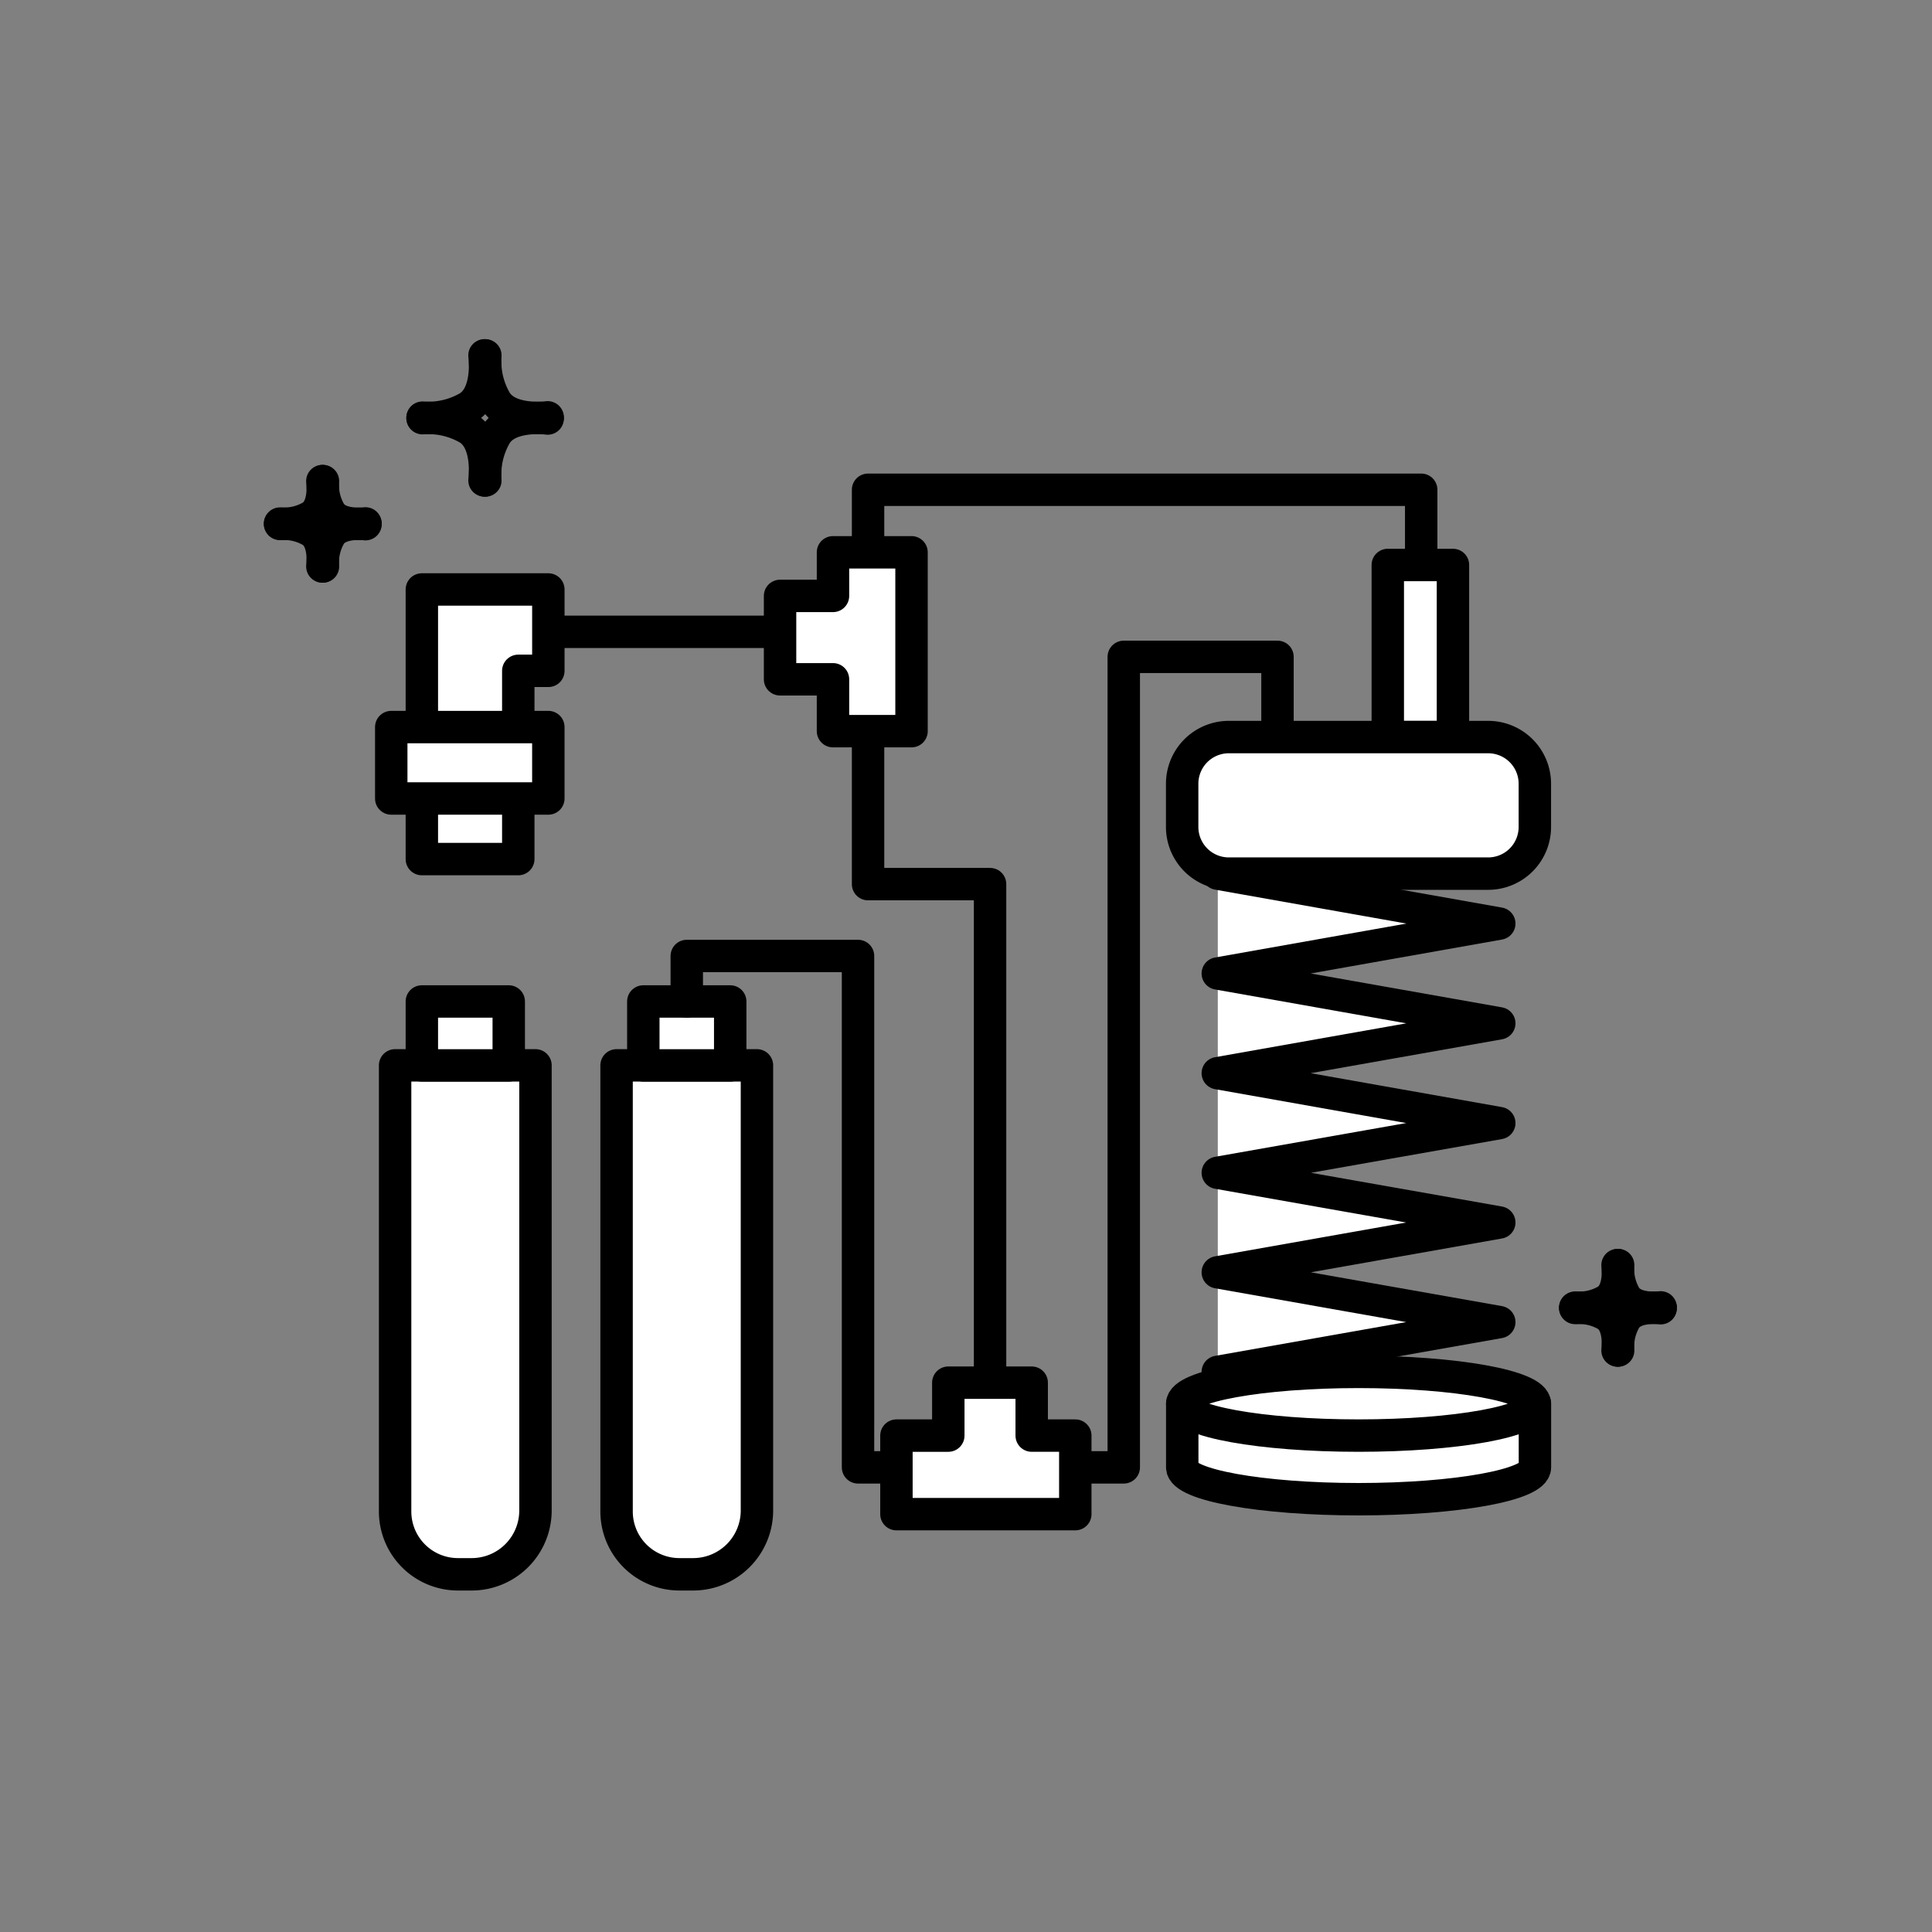 <svg xmlns="http://www.w3.org/2000/svg" xmlns:xlink="http://www.w3.org/1999/xlink" width="149" height="149" viewBox="0 0 149 149">
  <rect x="0" y="0" width="149" height="149" fill="#808080" stroke="none"/>
  <defs>
    <clipPath id="clip-path">
      <rect id="사각형_750" data-name="사각형 750" width="149" height="149" transform="translate(-0.426)" fill="none"/>
    </clipPath>
  </defs>
  <g id="그룹_1061" data-name="그룹 1061" transform="translate(0.426)">
    <g id="그룹_1060" data-name="그룹 1060" clip-path="url(#clip-path)">
      <path id="패스_730" data-name="패스 730" d="M25.285,92.251H24.228A4.847,4.847,0,0,1,19.382,87.4V53H30.207V87.329a4.922,4.922,0,0,1-4.922,4.922" transform="translate(10.664 29.163)" fill="#fff"/>
      <path id="패스_731" data-name="패스 731" d="M25.285,92.251H24.228A4.847,4.847,0,0,1,19.382,87.4V53H30.207V87.329A4.922,4.922,0,0,1,25.285,92.251Z" transform="translate(10.664 29.163)" fill="none" stroke="#000" stroke-linecap="round" stroke-linejoin="round" stroke-width="2.5"/>
      <rect id="사각형_742" data-name="사각형 742" width="6.702" height="4.93" transform="translate(32.108 77.236)" fill="#fff"/>
      <rect id="사각형_743" data-name="사각형 743" width="6.702" height="4.93" transform="translate(32.108 77.236)" fill="none" stroke="#000" stroke-linecap="round" stroke-linejoin="round" stroke-width="2.5"/>
      <path id="패스_732" data-name="패스 732" d="M36.3,92.251H35.246A4.847,4.847,0,0,1,30.4,87.4V53H41.225V87.329A4.922,4.922,0,0,1,36.3,92.251" transform="translate(16.726 29.163)" fill="#fff"/>
      <path id="패스_733" data-name="패스 733" d="M36.3,92.251H35.246A4.847,4.847,0,0,1,30.4,87.4V53H41.225V87.329A4.922,4.922,0,0,1,36.3,92.251Z" transform="translate(16.726 29.163)" fill="none" stroke="#000" stroke-linecap="round" stroke-linejoin="round" stroke-width="2.5"/>
      <rect id="사각형_744" data-name="사각형 744" width="6.702" height="4.93" transform="translate(49.188 77.236)" fill="#fff"/>
      <rect id="사각형_745" data-name="사각형 745" width="6.702" height="4.93" transform="translate(49.188 77.236)" fill="none" stroke="#000" stroke-linecap="round" stroke-linejoin="round" stroke-width="2.5"/>
      <path id="패스_734" data-name="패스 734" d="M33.892,63.83V60.322H47.1V99.759H57.283V54.78H47.874V24.366H90.533v6.185" transform="translate(18.647 13.406)" fill="none" stroke="#000" stroke-linecap="round" stroke-linejoin="round" stroke-width="2.5"/>
      <path id="패스_735" data-name="패스 735" d="M71.147,38.995V32.679H59.291V95.185H48.981" transform="translate(26.95 17.98)" fill="none" stroke="#000" stroke-linecap="round" stroke-linejoin="round" stroke-width="2.5"/>
      <path id="패스_736" data-name="패스 736" d="M53.707,31.432H23.292V46.124" transform="translate(12.815 17.294)" fill="none" stroke="#000" stroke-linecap="round" stroke-linejoin="round" stroke-width="2.5"/>
      <rect id="사각형_746" data-name="사각형 746" width="5.026" height="13.274" transform="translate(106.603 43.572)" fill="#fff"/>
      <rect id="사각형_747" data-name="사각형 747" width="5.026" height="13.274" transform="translate(106.603 43.572)" fill="none" stroke="#000" stroke-linecap="round" stroke-linejoin="round" stroke-width="2.5"/>
      <path id="패스_737" data-name="패스 737" d="M82.135,47.2h-20a3.6,3.6,0,0,1-3.6-3.6V40.268a3.6,3.6,0,0,1,3.6-3.6h20a3.6,3.6,0,0,1,3.6,3.6V43.6a3.6,3.6,0,0,1-3.6,3.6" transform="translate(32.21 20.176)" fill="#fff"/>
      <path id="패스_738" data-name="패스 738" d="M82.135,47.2h-20a3.6,3.6,0,0,1-3.6-3.6V40.268a3.6,3.6,0,0,1,3.6-3.6h20a3.6,3.6,0,0,1,3.6,3.6V43.6A3.6,3.6,0,0,1,82.135,47.2Z" transform="translate(32.21 20.176)" fill="none" stroke="#000" stroke-linecap="round" stroke-linejoin="round" stroke-width="2.5"/>
      <path id="패스_739" data-name="패스 739" d="M60.31,81.887l21.708-3.838L60.31,74.209l21.708-3.841L60.31,66.534,82.018,62.7,60.31,58.852l21.708-3.845L60.31,51.163l21.708-3.849L60.31,43.464" transform="translate(33.183 23.914)" fill="#fff"/>
      <path id="패스_740" data-name="패스 740" d="M60.31,81.887l21.708-3.838L60.31,74.209l21.708-3.841L60.31,66.534,82.018,62.7,60.31,58.852l21.708-3.845L60.31,51.163l21.708-3.849L60.31,43.464" transform="translate(33.183 23.914)" fill="none" stroke="#000" stroke-linecap="round" stroke-linejoin="round" stroke-width="2.5"/>
      <path id="패스_741" data-name="패스 741" d="M58.541,69.835v4.906c0,1.358,6.088,2.457,13.6,2.457s13.6-1.1,13.6-2.457V69.835Z" transform="translate(32.21 38.424)" fill="#fff"/>
      <path id="패스_742" data-name="패스 742" d="M58.541,69.835v4.906c0,1.358,6.088,2.457,13.6,2.457s13.6-1.1,13.6-2.457V69.835Z" transform="translate(32.21 38.424)" fill="none" stroke="#000" stroke-linecap="round" stroke-linejoin="round" stroke-width="2.5"/>
      <path id="패스_743" data-name="패스 743" d="M85.735,70.707c0,1.358-6.088,2.457-13.6,2.457s-13.6-1.1-13.6-2.457,6.088-2.457,13.6-2.457,13.6,1.1,13.6,2.457" transform="translate(32.21 37.552)" fill="#fff"/>
      <ellipse id="타원_143" data-name="타원 143" cx="13.597" cy="2.457" rx="13.597" ry="2.457" transform="translate(90.75 105.802)" fill="none" stroke="#000" stroke-linecap="round" stroke-linejoin="round" stroke-width="2.5"/>
      <path id="패스_744" data-name="패스 744" d="M25.526,17.679s.4,2.941-1.226,3.979a6.085,6.085,0,0,1-3.553.826" transform="translate(11.415 9.727)" fill="none" stroke="#000" stroke-linecap="round" stroke-linejoin="round" stroke-width="2.5"/>
      <path id="패스_745" data-name="패스 745" d="M28.683,22.458s-2.942.4-3.981-1.225a6.087,6.087,0,0,1-.825-3.553" transform="translate(13.128 9.728)" fill="none" stroke="#000" stroke-linecap="round" stroke-linejoin="round" stroke-width="2.5"/>
      <path id="패스_746" data-name="패스 746" d="M25.526,25.615s.4-2.941-1.226-3.979a6.085,6.085,0,0,0-3.553-.826" transform="translate(11.415 11.44)" fill="none" stroke="#000" stroke-linecap="round" stroke-linejoin="round" stroke-width="2.5"/>
      <path id="패스_747" data-name="패스 747" d="M28.683,20.836s-2.942-.4-3.981,1.226a6.084,6.084,0,0,0-.825,3.553" transform="translate(13.128 11.44)" fill="none" stroke="#000" stroke-linecap="round" stroke-linejoin="round" stroke-width="2.5"/>
      <path id="패스_748" data-name="패스 748" d="M16.921,23.933s.274,2.008-.837,2.716a4.143,4.143,0,0,1-2.426.564" transform="translate(7.515 13.168)" fill="none" stroke="#000" stroke-linecap="round" stroke-linejoin="round" stroke-width="2.5"/>
      <path id="패스_749" data-name="패스 749" d="M19.076,27.2s-2.008.274-2.716-.837a4.143,4.143,0,0,1-.564-2.426" transform="translate(8.684 13.168)" fill="none" stroke="#000" stroke-linecap="round" stroke-linejoin="round" stroke-width="2.5"/>
      <path id="패스_750" data-name="패스 750" d="M16.921,29.35s.274-2.008-.837-2.716a4.143,4.143,0,0,0-2.426-.564" transform="translate(7.515 14.337)" fill="none" stroke="#000" stroke-linecap="round" stroke-linejoin="round" stroke-width="2.5"/>
      <path id="패스_751" data-name="패스 751" d="M19.076,26.088s-2.008-.274-2.716.837a4.143,4.143,0,0,0-.564,2.426" transform="translate(8.684 14.337)" fill="none" stroke="#000" stroke-linecap="round" stroke-linejoin="round" stroke-width="2.5"/>
      <path id="패스_752" data-name="패스 752" d="M81.356,62.939s.274,2.008-.837,2.716a4.143,4.143,0,0,1-2.426.564" transform="translate(42.967 34.629)" fill="none" stroke="#000" stroke-linecap="round" stroke-linejoin="round" stroke-width="2.5"/>
      <path id="패스_753" data-name="패스 753" d="M83.511,66.2s-2.008.274-2.716-.837a4.143,4.143,0,0,1-.564-2.426" transform="translate(44.137 34.629)" fill="none" stroke="#000" stroke-linecap="round" stroke-linejoin="round" stroke-width="2.5"/>
      <path id="패스_754" data-name="패스 754" d="M81.356,68.356s.274-2.008-.837-2.716a4.143,4.143,0,0,0-2.426-.564" transform="translate(42.967 35.798)" fill="none" stroke="#000" stroke-linecap="round" stroke-linejoin="round" stroke-width="2.5"/>
      <path id="패스_755" data-name="패스 755" d="M83.511,65.094s-2.008-.274-2.716.837a4.143,4.143,0,0,0-.564,2.426" transform="translate(44.137 35.798)" fill="none" stroke="#000" stroke-linecap="round" stroke-linejoin="round" stroke-width="2.5"/>
      <path id="패스_756" data-name="패스 756" d="M54.678,68.788H48.321v4.082h-4v6.057H58.115V72.869H54.753V68.788Z" transform="translate(24.388 37.847)" fill="#fff"/>
      <path id="패스_757" data-name="패스 757" d="M54.678,68.788H48.321v4.082h-4v6.057H58.115V72.869H54.753V68.788Z" transform="translate(24.388 37.847)" fill="none" stroke="#000" stroke-linecap="round" stroke-linejoin="round" stroke-width="2.5"/>
      <path id="패스_758" data-name="패스 758" d="M38.533,30.914v6.357h4.082v4h6.057V27.477H42.615V30.84H38.533Z" transform="translate(21.201 15.118)" fill="#fff"/>
      <path id="패스_759" data-name="패스 759" d="M38.533,30.914v6.357h4.082v4h6.057V27.477H42.615V30.84H38.533Z" transform="translate(21.201 15.118)" fill="none" stroke="#000" stroke-linecap="round" stroke-linejoin="round" stroke-width="2.5"/>
      <path id="패스_760" data-name="패스 760" d="M30.468,29.326V35.6H28.149V50.118H20.712V29.326Z" transform="translate(11.396 16.136)" fill="#fff"/>
      <path id="패스_761" data-name="패스 761" d="M30.468,29.326V35.6H28.149V50.118H20.712V29.326Z" transform="translate(11.396 16.136)" fill="none" stroke="#000" stroke-linecap="round" stroke-linejoin="round" stroke-width="2.5"/>
      <rect id="사각형_748" data-name="사각형 748" width="12.115" height="5.508" transform="translate(29.748 56.073)" fill="#fff"/>
      <rect id="사각형_749" data-name="사각형 749" width="12.115" height="5.508" transform="translate(29.748 56.073)" fill="none" stroke="#000" stroke-linecap="round" stroke-linejoin="round" stroke-width="2.5"/>
    </g>
  </g>
</svg>
